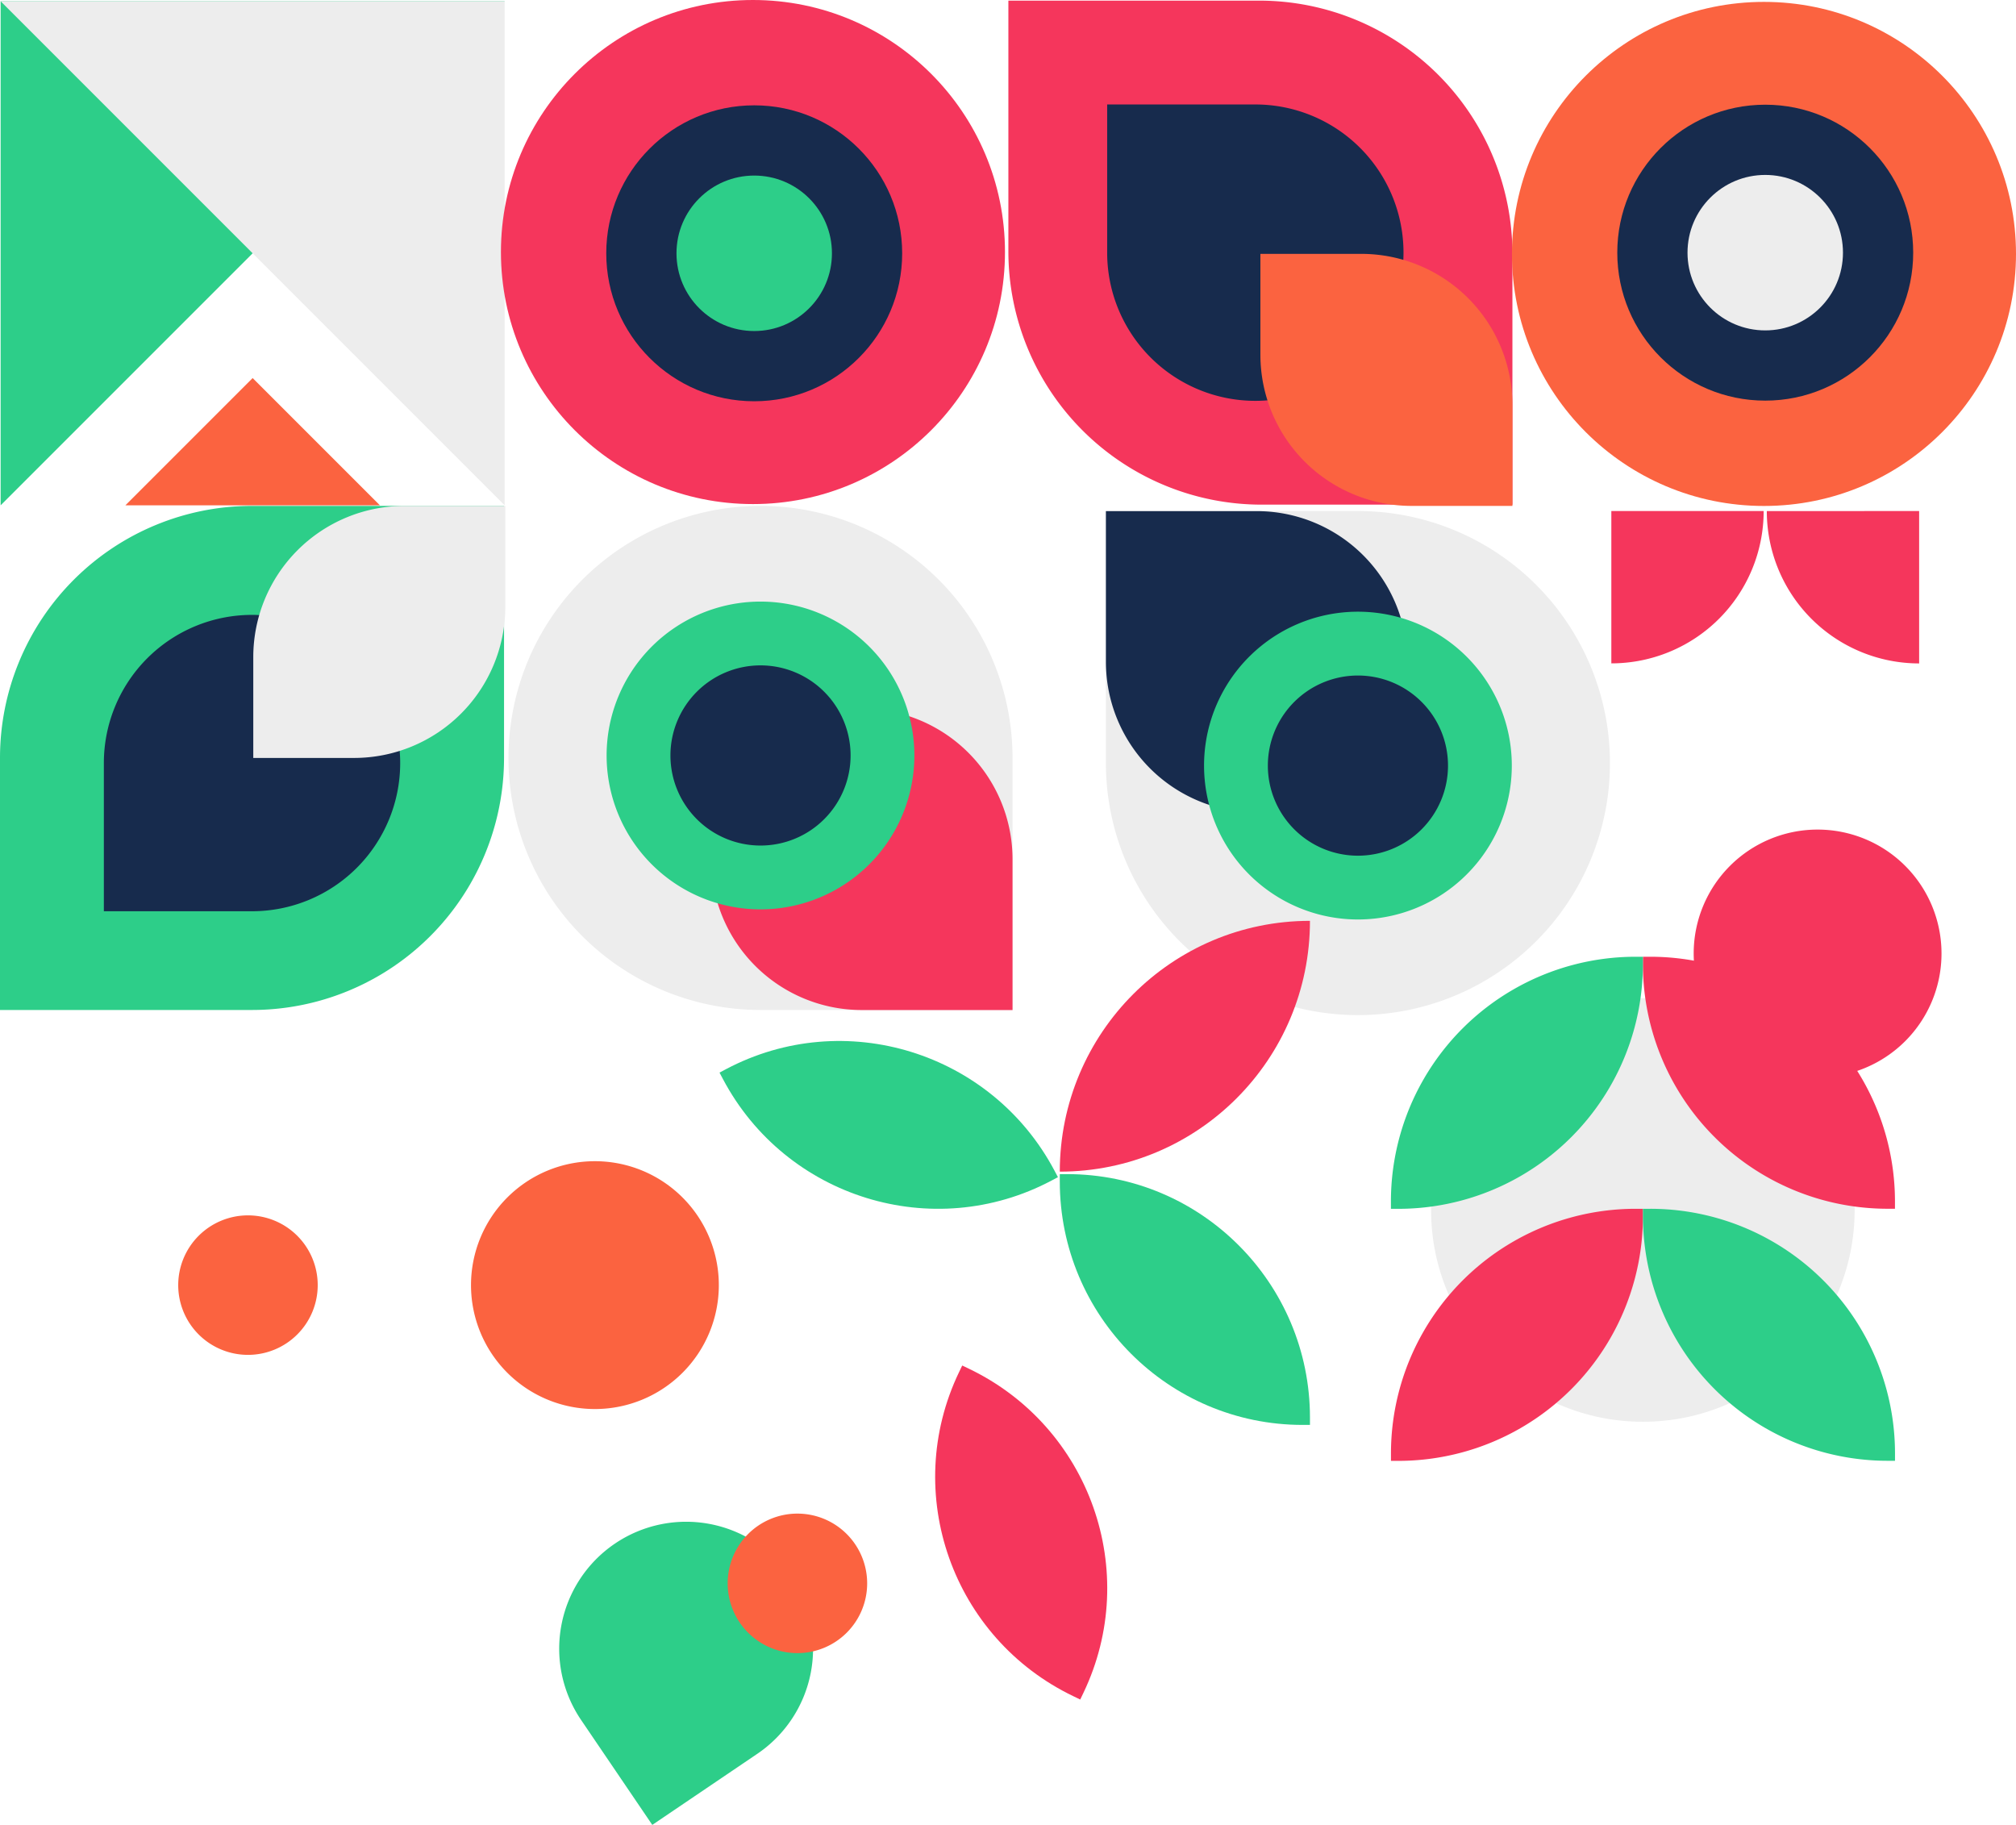 <svg viewBox="0 0 959.92 868.87" xmlns="http://www.w3.org/2000/svg"><path d="m180.9 240.6h-121.2l60.6-60.6z" fill="#fb6340"/><path d="m.3 240.6v-240h240z" fill="#2dce89"/><path d="m240.3 240.6-240-240h240z" fill="#ededed"/><circle cx="782.25" cy="576.09" fill="#ededed" r="100.84"/><g transform="translate(-1645.34 -1625.13)"><path d="m2431.11 2080.66a116.5 116.5 0 0 1 116.52 116.48v3.5h-3.5a116.5 116.5 0 0 1 -116.52-116.49v-3.49z" fill="#f5365c"/><path d="m2311.13 2200.68h-3.5v-3.5a116.5 116.5 0 0 1 116.48-116.52h3.5v3.49a116.5 116.5 0 0 1 -116.48 116.53z" fill="#2dce89"/><path d="m2424.13 2200.66h3.5v3.49a116.51 116.51 0 0 1 -116.49 116.53h-3.49v-3.5a116.5 116.5 0 0 1 116.48-116.52z" fill="#f5365c"/><path d="m2544.15 2320.64a116.5 116.5 0 0 1 -116.52-116.49v-3.49h3.5a116.5 116.5 0 0 1 116.52 116.48v3.5z" fill="#2dce89"/><path d="m1765.34 1866h120v120a120 120 0 0 1 -120 120h-120v-120a120 120 0 0 1 120-120z" fill="#2dce89"/><path d="m1765.34 1917.89a70.55 70.55 0 1 1 0 141.1h-70.55v-70.55a70.55 70.55 0 0 1 70.55-70.55z" fill="#172b4d"/><path d="m1837.94 1866h48v48a72 72 0 0 1 -72 72h-48v-48a72 72 0 0 1 72-72z" fill="#ededed"/><path d="m2559.14 1868.44v72.56a72.53 72.53 0 0 1 -72.53-72.53z" fill="#f5365c"/><path d="m2412.58 1868.44h72.53a72.53 72.53 0 0 1 -72.53 72.53z" fill="#f5365c"/><path d="m2007.46 1866a120 120 0 1 0 0 240h120v-120a120 120 0 0 0 -120-120z" fill="#ededed"/><path d="m2055.7 1962.51a71.76 71.76 0 1 0 0 143.52h71.76v-71.76a71.76 71.76 0 0 0 -71.76-71.76z" fill="#f5365c"/><path d="m2007.46 1911.56a73.27 73.27 0 1 0 73.26 73.26 73.26 73.26 0 0 0 -73.26-73.26z" fill="#2dce89"/><path d="m2007.46 1941.93a42.89 42.89 0 1 0 42.89 42.89 42.89 42.89 0 0 0 -42.89-42.89z" fill="#172b4d"/><path d="m2365.48 1746v119.4h-119.39a120.61 120.61 0 0 1 -120.61-120.61v-119.36h119.4a120.59 120.59 0 0 1 120.6 120.57z" fill="#f5365c"/><path d="m2313.62 1745.43a70.55 70.55 0 1 1 -141.1 0v-70.56h70.55a70.55 70.55 0 0 1 70.55 70.56z" fill="#172b4d"/><path d="m2365.48 1818v48h-48a72 72 0 0 1 -72-72v-48h48a72 72 0 0 1 72 72z" fill="#fb6340"/><path d="m2291.92 2108.44a120 120 0 0 0 0-240h-120v120a120 120 0 0 0 120 120z" fill="#ededed"/><path d="m2243.68 2012a71.76 71.76 0 1 0 0-143.52h-71.76v71.76a71.76 71.76 0 0 0 71.76 71.76z" fill="#172b4d"/><path d="m2291.92 2062.91a73.27 73.27 0 1 0 -73.27-73.26 73.26 73.26 0 0 0 73.27 73.26z" fill="#2dce89"/><path d="m2291.92 2032.54a42.89 42.89 0 1 0 -42.89-42.89 42.89 42.89 0 0 0 42.89 42.89z" fill="#172b4d"/><path d="m2451.79 2079.11a59 59 0 1 0 59-59 59 59 0 0 0 -59 59z" fill="#f5365c"/><path d="m1730.2 2237a33.21 33.21 0 1 0 33.21-33.21 33.21 33.21 0 0 0 -33.21 33.21z" fill="#fb6340"/><path d="m1869.61 2237a59 59 0 1 0 59-59 59 59 0 0 0 -59 59z" fill="#fb6340"/><path d="m1955.93 2494 49.8-33.71a60.44 60.44 0 1 0 -83.73-16.29z" fill="#2dce89"/><path d="m1991.82 2379a33.21 33.21 0 1 0 33.21-33.21 33.2 33.2 0 0 0 -33.21 33.21z" fill="#fb6340"/></g><circle cx="358.52" cy="120" fill="#f5365c" r="120"/><circle cx="359.12" cy="120.6" fill="#172b4d" r="70.45"/><circle cx="359.12" cy="120.6" fill="#2dce89" r="37.01"/><circle cx="839.92" cy="120.9" fill="#fb6340" r="120"/><circle cx="840.52" cy="120.3" fill="#172b4d" r="70.45"/><circle cx="840.52" cy="120.3" fill="#ededed" r="37.01"/><g transform="translate(-1645.34 -1625.13)"><path d="m2269.08 2063.56c0 66-53.33 119.41-119.12 119.41.04-65.97 53.33-119.41 119.12-119.41z" fill="#f5365c"/><path d="m2147.46 2182.54 1.62 3.07-3.06 1.62c-56.45 29.89-126.49 8.24-156.45-48.34l-1.63-3.08 3.07-1.62c56.44-29.89 126.49-8.19 156.45 48.35z" fill="#2dce89"/><path d="m2102 2278.41 1.5-3.13 3.14 1.5c57.74 27.68 82.16 96.8 54.55 154.4l-1.5 3.13-3.13-1.51c-57.78-27.67-82.2-96.8-54.56-154.39z" fill="#f5365c"/><path d="m2269.08 2300.09v3.47h-3.47c-63.87 0-115.65-51.9-115.65-115.93v-3.48h3.47c63.87 0 115.65 51.91 115.65 115.94z" fill="#2dce89"/></g></svg>